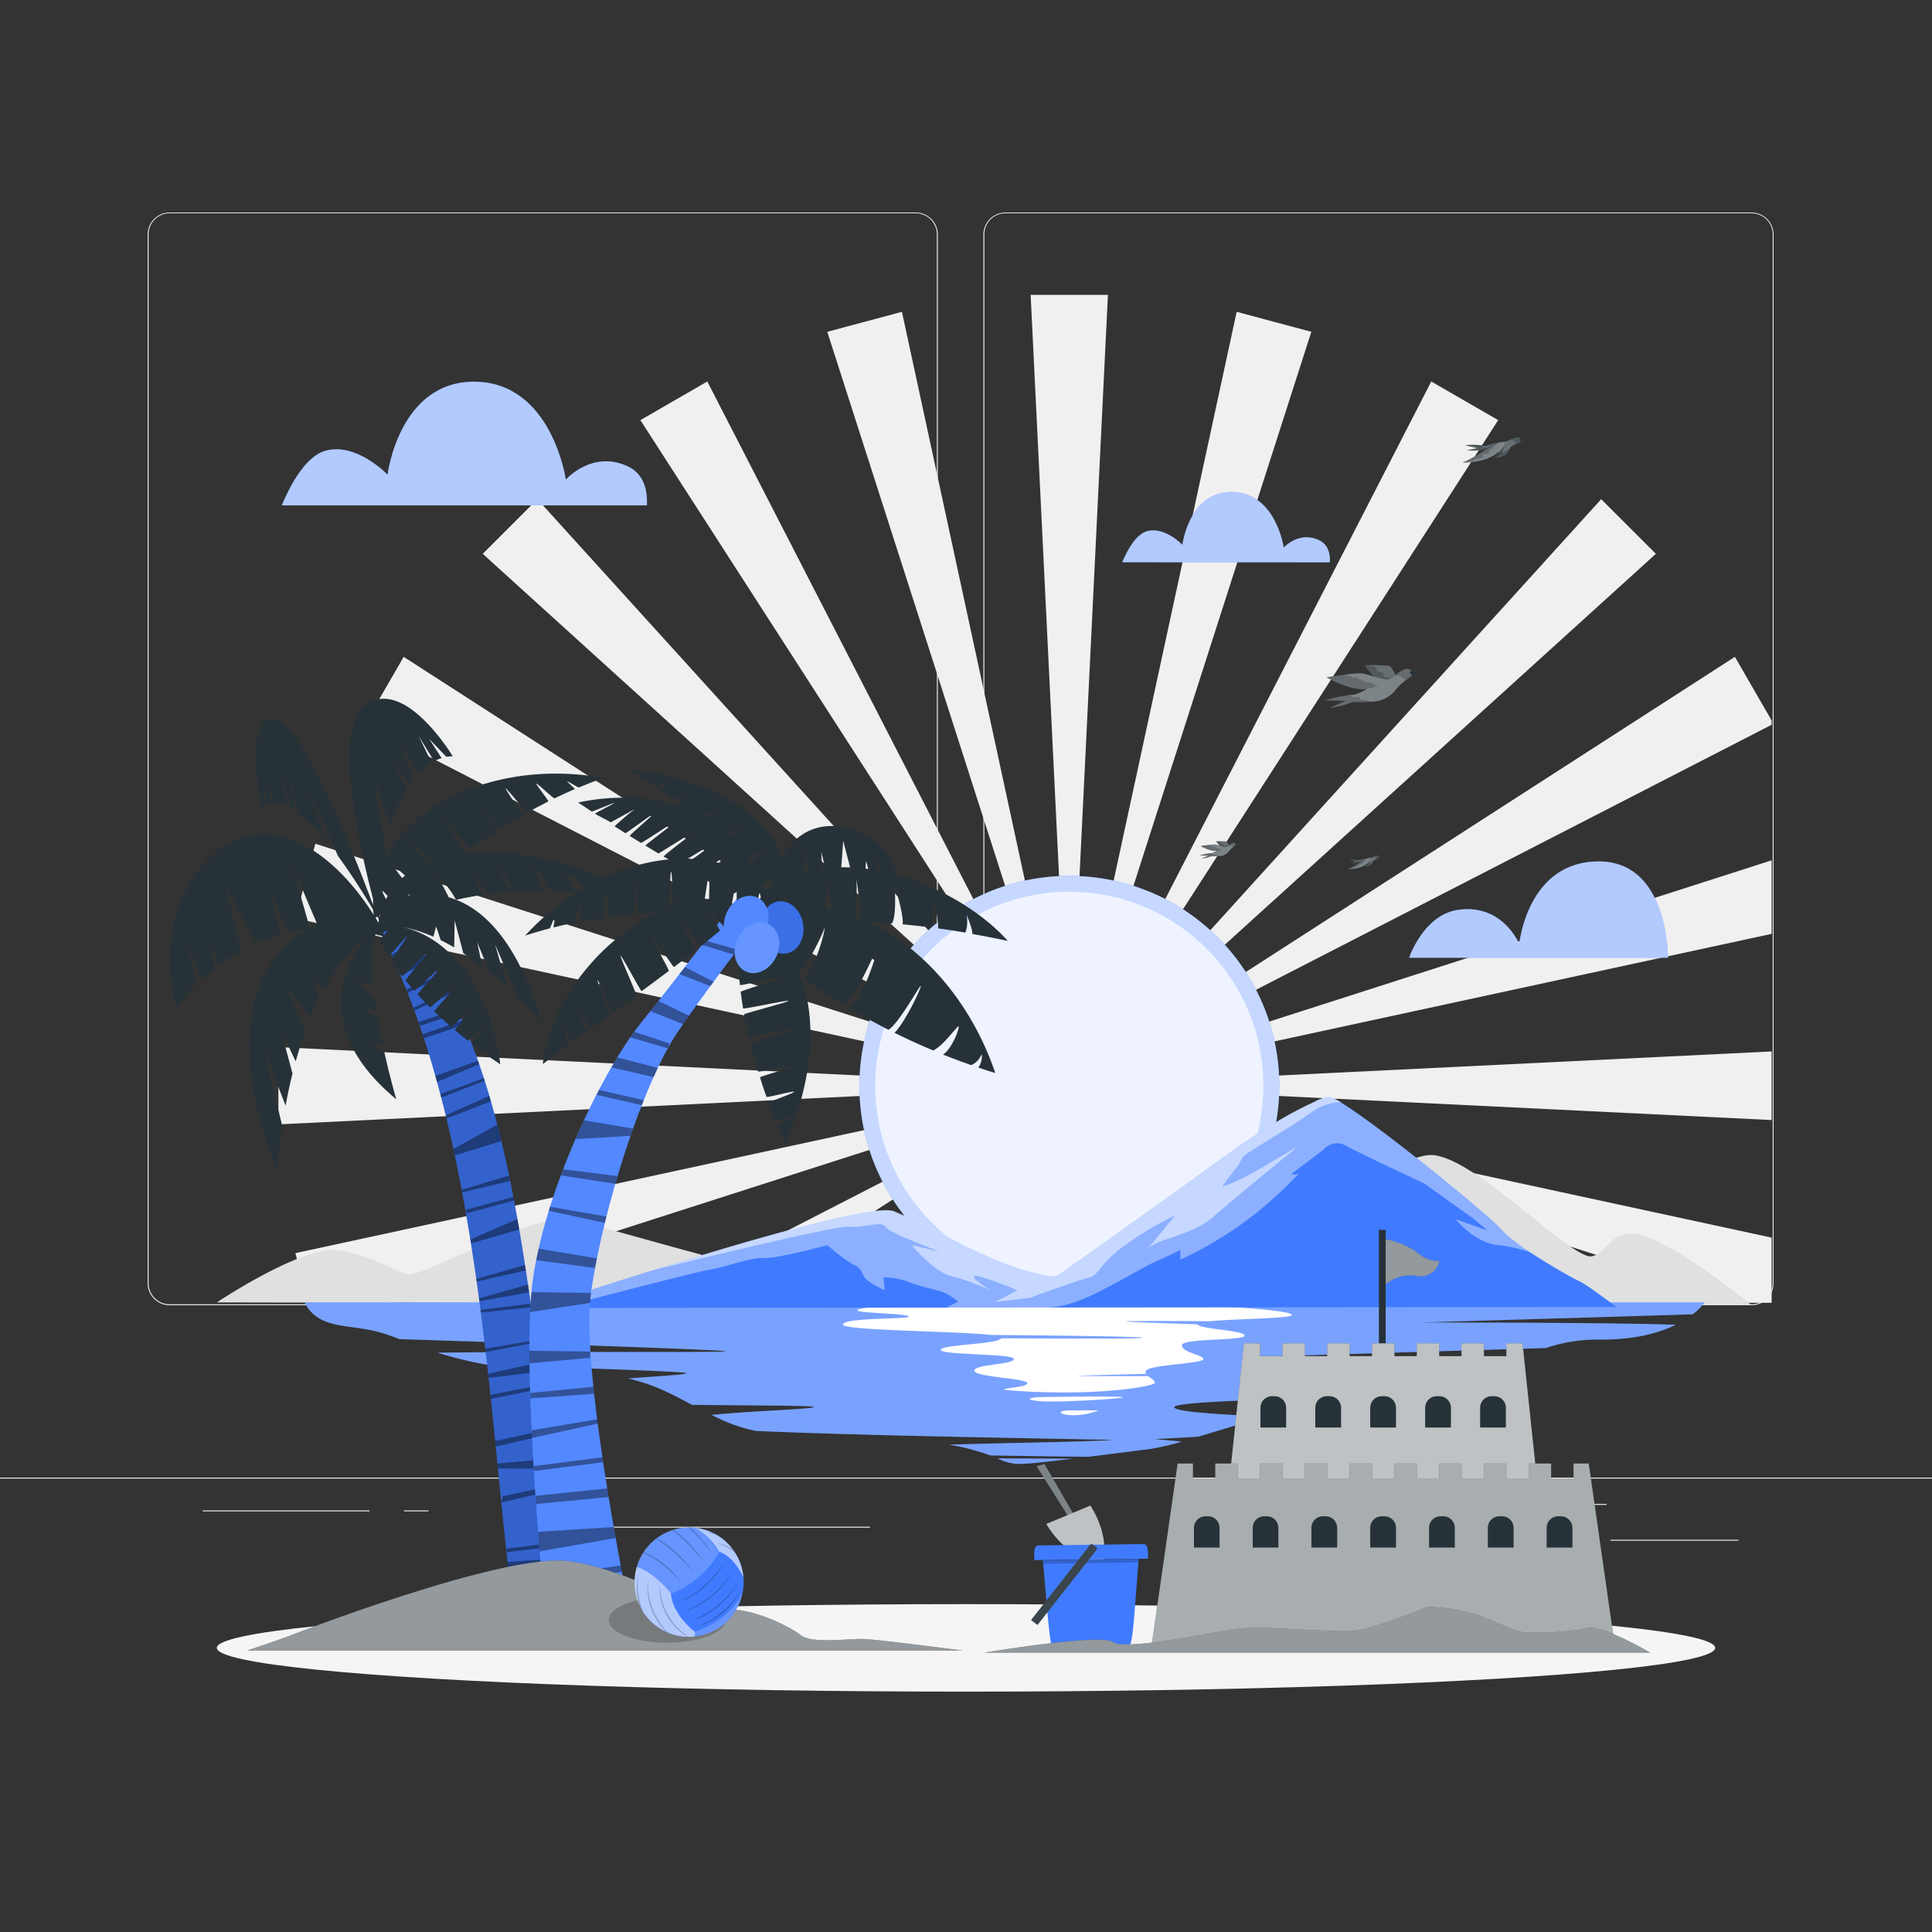 <svg xmlns="http://www.w3.org/2000/svg" viewBox="0 0 500 500"><rect x="0" y="0" width="500" height="500" fill="#333333" stroke="none"/><g id="freepik--background-complete--inject-183"><rect y="382.4" width="500" height="0.25" style="fill:#ebebeb"></rect><rect x="416.78" y="398.49" width="33.12" height="0.25" style="fill:#ebebeb"></rect><rect x="322.53" y="401.21" width="8.69" height="0.25" style="fill:#ebebeb"></rect><rect x="396.59" y="389.21" width="19.19" height="0.25" style="fill:#ebebeb"></rect><rect x="52.46" y="390.89" width="43.19" height="0.25" style="fill:#ebebeb"></rect><rect x="104.56" y="390.89" width="6.33" height="0.25" style="fill:#ebebeb"></rect><rect x="131.47" y="395.11" width="93.68" height="0.25" style="fill:#ebebeb"></rect><path d="M237,337.8H43.91a5.71,5.71,0,0,1-5.7-5.71V60.66A5.71,5.71,0,0,1,43.91,55H237a5.71,5.71,0,0,1,5.71,5.71V332.09A5.71,5.71,0,0,1,237,337.8ZM43.91,55.2a5.46,5.46,0,0,0-5.45,5.46V332.09a5.46,5.46,0,0,0,5.45,5.46H237a5.47,5.47,0,0,0,5.46-5.46V60.66A5.47,5.47,0,0,0,237,55.2Z" style="fill:#ebebeb"></path><path d="M453.31,337.8H260.21a5.72,5.72,0,0,1-5.71-5.71V60.66A5.72,5.72,0,0,1,260.21,55h193.1A5.71,5.71,0,0,1,459,60.66V332.09A5.71,5.71,0,0,1,453.31,337.8ZM260.21,55.2a5.47,5.47,0,0,0-5.46,5.46V332.09a5.47,5.47,0,0,0,5.46,5.46h193.1a5.47,5.47,0,0,0,5.46-5.46V60.66a5.47,5.47,0,0,0-5.46-5.46Z" style="fill:#ebebeb"></path><polygon points="247.86 337.16 276.73 280.99 240.54 337.16 247.86 337.16" style="fill:#f0f0f0"></polygon><polygon points="72.05 290.99 276.73 280.99 72.05 270.99 72.05 290.99" style="fill:#f0f0f0"></polygon><polygon points="79.88 337.16 101.76 337.16 276.73 280.99 76.44 324.31 79.88 337.16" style="fill:#f0f0f0"></polygon><polygon points="264.59 337.16 276.73 280.99 258.7 337.16 264.59 337.16" style="fill:#f0f0f0"></polygon><polygon points="312.93 337.16 276.73 280.99 305.6 337.16 312.93 337.16" style="fill:#f0f0f0"></polygon><polygon points="279.48 337.16 276.73 280.99 273.99 337.16 279.48 337.16" style="fill:#f0f0f0"></polygon><polygon points="338.67 337.16 276.73 280.99 327.67 337.16 338.67 337.16" style="fill:#f0f0f0"></polygon><polygon points="386.01 337.16 276.73 280.99 363.9 337.16 386.01 337.16" style="fill:#f0f0f0"></polygon><polygon points="76.44 237.68 276.73 280.99 81.61 218.36 76.44 237.68" style="fill:#f0f0f0"></polygon><polygon points="294.76 337.16 276.73 280.99 288.88 337.16 294.76 337.16" style="fill:#f0f0f0"></polygon><polygon points="225.8 337.16 276.73 280.99 214.8 337.16 225.8 337.16" style="fill:#f0f0f0"></polygon><polygon points="458.5 222.65 276.73 280.99 458.5 241.68 458.5 222.65" style="fill:#f0f0f0"></polygon><polygon points="458.5 186.46 448.99 169.99 276.73 280.99 458.5 187.57 458.5 186.46" style="fill:#f0f0f0"></polygon><polygon points="414.39 129.19 276.73 280.99 428.54 143.33 414.39 129.19" style="fill:#f0f0f0"></polygon><polygon points="370.41 98.73 276.73 280.99 387.73 108.73 370.41 98.73" style="fill:#f0f0f0"></polygon><polygon points="458.5 272.11 276.73 280.99 458.5 289.87 458.5 272.11" style="fill:#f0f0f0"></polygon><polygon points="458.5 337.16 458.5 320.3 276.73 280.99 451.7 337.16 458.5 337.16" style="fill:#f0f0f0"></polygon><polygon points="214.1 85.87 276.73 280.99 233.42 80.7 214.1 85.87" style="fill:#f0f0f0"></polygon><polygon points="165.73 108.73 276.73 280.99 183.05 98.73 165.73 108.73" style="fill:#f0f0f0"></polygon><polygon points="320.05 80.7 276.73 280.99 339.37 85.87 320.05 80.7" style="fill:#f0f0f0"></polygon><polygon points="124.93 143.33 276.73 280.99 139.07 129.19 124.93 143.33" style="fill:#f0f0f0"></polygon><polygon points="94.47 187.31 276.73 280.99 104.47 169.99 94.47 187.31" style="fill:#f0f0f0"></polygon><polygon points="266.73 76.31 276.73 280.99 286.73 76.31 266.73 76.31" style="fill:#f0f0f0"></polygon><path d="M56.11,337.06s22.45-15,31.59-13.5,13.56,5.15,17.68,6.23,33-16.67,43.11-14.13S212.64,334,220.84,334s26.8-15.79,39.17-10,28.63,10.13,40.29,10.4,59.12-36.8,70.78-35.45S407,326.25,412,325.13s5.2-9.78,17-3.87,24.32,16.54,24.32,16.54Z" style="fill:#e0e0e0"></path><polygon points="189.57 337.16 276.73 280.99 167.46 337.16 189.57 337.16" style="fill:#f0f0f0"></polygon></g><g id="freepik--Shadow--inject-183"><ellipse id="freepik--path--inject-183" cx="250" cy="426.47" rx="193.89" ry="11.32" style="fill:#f5f5f5"></ellipse></g><g id="freepik--Sun--inject-183"><circle cx="276.73" cy="280.99" r="54.33" transform="translate(-18.48 542.5) rotate(-86.97)" style="fill:#407BFF"></circle><circle cx="276.73" cy="280.99" r="54.33" transform="translate(-18.48 542.5) rotate(-86.97)" style="fill:#fff;opacity:0.7"></circle><circle cx="276.73" cy="280.99" r="50.22" transform="translate(-18.48 542.5) rotate(-86.97)" style="fill:#fff;opacity:0.7"></circle></g><g id="freepik--Clouds--inject-183"><path d="M167.41,130.79c.2-3.94-.74-8.24-5.16-10.2-9.18-4.08-15.81,3.55-15.81,3.55s-3.57-25-23.36-25.35-22.78,24.07-22.78,24.07-7.94-8.39-16-6.23c-5.19,1.39-9.18,8.93-11.38,14.16Z" style="fill:#407BFF"></path><path d="M167.41,130.79c.2-3.94-.74-8.24-5.16-10.2-9.18-4.08-15.81,3.55-15.81,3.55s-3.57-25-23.36-25.35-22.78,24.07-22.78,24.07-7.94-8.39-16-6.23c-5.19,1.39-9.18,8.93-11.38,14.16Z" style="fill:#fff;opacity:0.6"></path><path d="M344.17,145.53c.11-2.24-.43-4.69-2.94-5.8-5.21-2.32-9,2-9,2s-2-14.19-13.27-14.4S306,141,306,141s-4.51-4.77-9.11-3.54c-2.94.79-5.21,5.07-6.46,8.05Z" style="fill:#407BFF"></path><path d="M344.17,145.53c.11-2.24-.43-4.69-2.94-5.8-5.21-2.32-9,2-9,2s-2-14.19-13.27-14.4S306,141,306,141s-4.51-4.77-9.11-3.54c-2.94.79-5.21,5.07-6.46,8.05Z" style="fill:#fff;opacity:0.6"></path><path d="M431.67,247.87c-.08-4.05-1.27-25-17.95-24.93-18.47,0-20.54,21.36-20.54,21.36s-4.31-10.54-15.86-8.83c-7.92,1.17-11.72,9.91-12.65,12.4Z" style="fill:#407BFF"></path><path d="M431.67,247.87c-.08-4.05-1.27-25-17.95-24.93-18.47,0-20.54,21.36-20.54,21.36s-4.31-10.54-15.86-8.83c-7.92,1.17-11.72,9.91-12.65,12.4Z" style="fill:#fff;opacity:0.6"></path></g><g id="freepik--Sea--inject-183"><path d="M98.22,344.79c1.53.43,3.23,1,5.14,1.77,31,1,84.37,2.77,84.47,3.15s-46.5,0-74.56.37a98.83,98.83,0,0,0,12.88,3.12c23.39.89,50.55,1.68,51.47,2.15.68.34-6.53.77-15.05,1.39,6.87,1.61,11.34,4.07,16.51,6.83,15.92.19,30.5.16,31.41.52,1.35.54-15.35,1-26.37,2.09,1.19.58,2.44,1.17,3.79,1.76a40.45,40.45,0,0,0,7.69,2.38c33.45,1.49,95.21,2.21,92.07,2.38-9.65.52-27.39.72-42.07,1.17a57.91,57.91,0,0,1,10.66,2.79c8.34.14,17.2.26,25.31.36,6.53-.8,13-1.64,15.92-2a60.67,60.67,0,0,0,8.34-1.95l-7.05-.63s4.82-.24,11.33-.63c5.86-1.75,12.41-3.82,17.72-5.14-9.31-.51-19.65-1-22.87-1.9-6-1.7,14.36-2.25,31.7-2.89,5.17-.19,13.89-.71,23.53-1.41,2.38-.25,4.82-.44,7.28-.55,3.16-.25,6.35-.51,9.48-.79,5.58-1.28,10.12-4.13,15.24-6.79C368,351.22,326,351.13,326,351.13s50.7-1.56,74.06-2.26A41.25,41.25,0,0,1,414,346.68c9.1.08,15.43-1.74,19.68-3.83-18.75-.64-66.26-.58-66.26-.58l70.63-2.12a14.2,14.2,0,0,0,3.11-3.09H78.82C82.49,344.23,90.19,342.54,98.22,344.79Z" style="fill:#407BFF"></path><path d="M258.16,377.42a12.67,12.67,0,0,0,5.69,1.44c2.24,0,7.72-.63,13.71-1.35Z" style="fill:#407BFF"></path><g style="isolation:isolate;opacity:0.3"><path d="M98.22,344.79c1.53.43,3.23,1,5.14,1.77,31,1,84.37,2.77,84.47,3.15s-46.5,0-74.56.37a98.83,98.83,0,0,0,12.88,3.12c23.39.89,50.55,1.68,51.47,2.15.68.34-6.53.77-15.05,1.39,6.87,1.61,11.34,4.07,16.51,6.83,15.92.19,30.5.16,31.41.52,1.35.54-15.35,1-26.37,2.09,1.19.58,2.44,1.17,3.79,1.76a40.45,40.45,0,0,0,7.69,2.38c33.45,1.49,95.21,2.21,92.07,2.38-9.65.52-27.39.72-42.07,1.17a57.91,57.91,0,0,1,10.66,2.79c8.34.14,17.2.26,25.31.36,6.53-.8,13-1.64,15.92-2a60.67,60.67,0,0,0,8.34-1.95l-7.05-.63s4.82-.24,11.33-.63c5.86-1.75,12.41-3.82,17.72-5.14-9.31-.51-19.65-1-22.87-1.9-6-1.7,14.36-2.25,31.7-2.89,5.17-.19,13.89-.71,23.53-1.41,2.38-.25,4.82-.44,7.28-.55,3.16-.25,6.35-.51,9.48-.79,5.58-1.28,10.12-4.13,15.24-6.79C368,351.22,326,351.13,326,351.13s50.7-1.56,74.06-2.26A41.25,41.25,0,0,1,414,346.68c9.1.08,15.43-1.74,19.68-3.83-18.75-.64-66.26-.58-66.26-.58l70.63-2.12a14.2,14.2,0,0,0,3.11-3.09H78.82C82.49,344.23,90.19,342.54,98.22,344.79Z" style="fill:#fff"></path><path d="M258.16,377.42a12.67,12.67,0,0,0,5.69,1.44c2.24,0,7.72-.63,13.71-1.35Z" style="fill:#fff"></path></g><path d="M314.93,338.06H228.55s-6.62.37-6.62,1.07,13.24.82,13.24,1.58-17,.23-17,2.09c0,1.56,29,1.65,38.21,2.68,17.22.15,38.73.4,39.35.71s-20.16.25-36.62.15c-.89,1.6-15.65,1.61-15.65,3s18.92.93,18.92,2.38-10.23,1.34-10.23,3,13.75,2,13.75,3.26-10.76,1.43-3.52,1.93c21.3,1.5,35.61-1.06,36.4-1.93.45-.51-.79-1.14-1.63-1.84-10.51,0-19.57,0-18.35-.07s9-.3,17.79-.53a.73.73,0,0,1,.21-1c1.58-1.33,14.62-1.69,14.62-2.8s-5.53-1.68-5.53-3.57,16.2-1.13,16.2-2.52-11.61-1.62-12.19-2.92c-8.44-.27-20.42-.68-18.14-.79,2.44-.11,14.36-.07,21.15,0,6.65-.64,21.74-.71,21.43-1.65C334,339,314.93,338.06,314.93,338.06Z" style="fill:#fff"></path><path d="M268.44,361.57s20.73-.35,22.12,0-17.8,1.55-22.12,1S268.44,361.57,268.44,361.57Z" style="fill:#fff"></path><path d="M277.32,365h7a17.73,17.73,0,0,1-7,1.26C273.62,366.06,273.58,364.94,277.32,365Z" style="fill:#fff"></path></g><g id="freepik--Mountain--inject-183"><path d="M418.45,338.27l-278.95.22h-.8l.06,0,2.49-.82h0c4.66-1.55,15.15-5,27.41-8.82,25.16-7.87,57.76-17.34,62.64-15.32,13.37,5.52,25.54,14.09,39.81,16.63a4.77,4.77,0,0,0,2.22.06,5,5,0,0,0,1.46-.8c10.21-7.18,20.4-14.5,30.59-21.77,10.82-7.71,21.91-16.5,34-22.11,1.35-.62,3.73-2.06,5.3-1.46a17.55,17.55,0,0,1,2.44,1.3c10,6.09,38.21,29.11,41.62,33,3.77,4.28,17.85,12.26,19.93,13.17s9.23,6.4,9.67,6.74h0Z" style="fill:#407BFF"></path><path d="M138.76,338.47l2.49-.82-1.75.84h-.8Z" style="fill:#fff;opacity:0.4"></path><path d="M396.21,324.13a41.71,41.71,0,0,0-8.26-1.87c-6.28-.51-11.22-6.71-11.22-6.71l8.19,2.9-3.39-2.9-12.9-9.26c-6.67-3.13-13.3-6.21-19.87-9.51a4.54,4.54,0,0,0-6.13.66l-8.32,6.33a1.85,1.85,0,0,0,1.81-.07A97.21,97.21,0,0,1,305.47,326v-2.66c0,.41-7.39,3.55-8.19,4-2.93,1.58-5.81,3.25-8.74,4.81-5.26,2.81-11.32,6-17.36,6.25-8.71.31-17.49,0-26.21,0l3.05-1.57-2.17-1.51c-2.16-1.5-5.48-1.66-10-3.29a19.81,19.81,0,0,0-7.26-1.45l.4,3.33s-4.22-1.83-5.24-3.33-.56-2.19-2.85-3.31-6.8-5-6.8-5-13.06,3.5-16.36,3.3-9.89,2.31-14,3-38.54,9.71-39.35,9.93H138.7l.06,0,2.49-.82h0c4.66-1.55,15.15-5,27.41-8.82,25.16-7.87,57.76-17.34,62.64-15.32,13.37,5.52,25.54,14.09,39.81,16.63a4.77,4.77,0,0,0,2.22.06,5,5,0,0,0,1.46-.8c10.21-7.18,20.4-14.5,30.59-21.77,10.82-7.71,21.91-16.5,34-22.11,1.35-.62,3.73-2.06,5.3-1.46a17.55,17.55,0,0,1,2.44,1.3c10,6.09,38.21,29.11,41.62,33A41.93,41.93,0,0,0,396.21,324.13Z" style="fill:#fff;opacity:0.4"></path><path d="M347.2,285.35l-.08,0c-.62-.39-4.67.36-7.3,2.22-2.09,1.47-4.15,2.89-6.33,4.24l-4.17,2.58c-2.08,1.3-4.17,2.59-6.24,3.92a5.42,5.42,0,0,0-1.58,1.35,12,12,0,0,0-.63,1.24,10.2,10.2,0,0,1-1,1.46,55.22,55.22,0,0,0-3.58,4.79c6.59-2.19,13.2-6.95,19.42-10.28-.53.43-17.46,14.22-21.4,17.79-3.18,2.9-7.92,4.51-11.94,5.91a17.21,17.21,0,0,0-5.11,2.34l6.85-8.33a75.72,75.72,0,0,0-13.05,7.78,31.61,31.61,0,0,0-5.22,4.62c-1,1.13-2.38,3.34-4,3.65-1.79.34-15.35,5.24-15.35,5.24l-8.92,1.05,5.76-3s-9.5-3.94-11-3.7,3.28,3.29,3.85,3.67a62.15,62.15,0,0,0-10-3.67c-4.55-1.08-10.21-8-10.21-8l7.27,1.72c-.77-.29-13.1-4.86-14.13-6.47s-5.27.34-9.49,0c-3.36-.27-37.2,7.95-50.85,11.31,25.16-7.87,57.76-17.34,62.64-15.32,13.37,5.52,25.54,14.09,39.81,16.63a4.77,4.77,0,0,0,2.22.06,5,5,0,0,0,1.46-.8c10.21-7.18,20.4-14.5,30.59-21.77,10.82-7.71,21.91-16.5,34-22.11,1.35-.62,3.73-2.06,5.3-1.46A17.55,17.55,0,0,1,347.2,285.35Z" style="fill:#fff;opacity:0.5"></path></g><g id="freepik--Birds--inject-183"><path d="M361.74,176s-1.33-3.35-2.29-3.65a47.25,47.25,0,0,0-6.32-.14s3.54,4.74,4.91,5S361.74,176,361.74,176Z" style="fill:#263238"></path><path d="M353.13,172.17h0c.11.15,3.56,4.74,4.91,5a4.67,4.67,0,0,0,2.5-.56,10,10,0,0,0,1.2-.64s-1.33-3.35-2.29-3.65a44,44,0,0,0-6.29-.14h0Z" style="fill:#fff;opacity:0.3"></path><path d="M353.13,172.17c.11.15,3.56,4.74,4.91,5a4.67,4.67,0,0,0,2.5-.56c.91-1.09-1.74-1.21-2.18-1.38s-.29-.5-.23-.72-.5-.57-1.06-.61-.83-.38-.88-1-2.69-.7-3-.72h0Z" style="isolation:isolate;opacity:0.2"></path><path d="M363.66,173.14c-1.14.3-3.32,2.32-4.15,2.64s-5.88-1.34-6.92-1.55-9.27,1.06-9.27,1.06,6.84,3.82,10.45,2.92a12.82,12.82,0,0,1-3.25,1.55,36.78,36.78,0,0,0-7.63,1.47l5.35.15-4.09,1.8a22.78,22.78,0,0,0,6.08-1.54,32,32,0,0,0,5.09-.1,7.8,7.8,0,0,0,6-3.22c1.16-1.69,5.82-4.61,5.82-4.61l-1.91-.1A1.58,1.58,0,0,0,363.66,173.14Z" style="fill:#263238"></path><path d="M348.24,181.38l-4.09,1.8a22.63,22.63,0,0,0,6.08-1.55,29,29,0,0,0,4.11,0l1-.07a7.8,7.8,0,0,0,6-3.22,13.3,13.3,0,0,1,2.6-2.39l.51-.38h0l.39-.27c.28-.21.56-.4.82-.57.86-.6,1.5-1,1.5-1l-1.91-.1a1.58,1.58,0,0,0-1.61-.47,12.42,12.42,0,0,0-2.91,1.85,7,7,0,0,1-1.24.79c-.83.31-5.88-1.34-6.92-1.55a30.43,30.43,0,0,0-4.8.42c-2.27.3-4.46.64-4.46.64s4.73,2.65,8.4,3a6.5,6.5,0,0,0,1.83-.05h0l.21,0,0,0a12.31,12.31,0,0,1-3.21,1.52,16.89,16.89,0,0,0-1.82.17h0a41.39,41.39,0,0,0-5.8,1.3Z" style="fill:#fff;opacity:0.4"></path><path d="M360.75,175a2.52,2.52,0,0,1,1.6-.11c.45.26,1,.92,1.61,1.05l.51-.38h0l.39-.27c.28-.21.56-.4.82-.57a3.87,3.87,0,0,0-.41-1.1,1.58,1.58,0,0,0-1.61-.47A12.42,12.42,0,0,0,360.75,175Z" style="isolation:isolate;opacity:0.2"></path><path d="M343.33,175.29s4.73,2.65,8.4,3a11.73,11.73,0,0,0,1.83-.05h0l.17,0c2.77-.37,3-.87,3-.87s-1,0-1.06,0,.29-.4-.35-.45-.64-.35-.64-.35a8.11,8.11,0,0,1-1.86-.24c-.11-.16.06-.52-.7-.45s-.18-.51-1.42-.58-1-.39-1-.39a3.21,3.21,0,0,1-1.84-.29C345.52,175,343.33,175.29,343.33,175.29Z" style="isolation:isolate;opacity:0.2"></path><path d="M348.24,181.38l-4.09,1.8a22.63,22.63,0,0,0,6.08-1.55,29,29,0,0,0,4.11,0c.41-.4-1.11-.43-1.81-.56-.89-.18-.75-.12-.53-.41s-.1-.25-1.05-.19-.82-.2-1.49-.45a2.14,2.14,0,0,0-.76-.07h0a41.39,41.39,0,0,0-5.8,1.3Z" style="isolation:isolate;opacity:0.2"></path><polygon points="365.27 173.6 364.88 174.11 365.43 174.87 367.19 173.71 365.27 173.6" style="fill:#263238"></polygon><path d="M318.25,219.25s-.54-1.37-.93-1.49a19.36,19.36,0,0,0-2.57,0s1.44,1.92,2,2A2.93,2.93,0,0,0,318.25,219.25Z" style="fill:#263238"></path><path d="M314.75,217.71h0c0,.06,1.44,1.92,2,2a1.9,1.9,0,0,0,1-.22,5.17,5.17,0,0,0,.49-.26s-.54-1.37-.93-1.49a18.64,18.64,0,0,0-2.55,0h0Z" style="fill:#fff;opacity:0.3"></path><path d="M314.76,217.71c0,.06,1.44,1.92,2,2a1.9,1.9,0,0,0,1-.22c.37-.45-.7-.5-.88-.56s-.12-.21-.1-.3-.2-.23-.43-.24-.33-.16-.35-.41-1.1-.29-1.23-.29Z" style="isolation:isolate;opacity:0.2"></path><path d="M319,218.1a18.35,18.35,0,0,0-1.69,1.07,14.35,14.35,0,0,1-2.81-.63,37,37,0,0,0-3.76.44s2.78,1.55,4.24,1.18a5.15,5.15,0,0,1-1.31.63,14.61,14.61,0,0,0-3.1.6l2.17.05-1.66.74a9.38,9.38,0,0,0,2.47-.63,12.8,12.8,0,0,0,2.06,0,3.16,3.16,0,0,0,2.45-1.3,12.14,12.14,0,0,1,2.37-1.88l-.78,0A.64.64,0,0,0,319,218.1Z" style="fill:#263238"></path><path d="M312.77,221.44l-1.66.74a9.38,9.38,0,0,0,2.47-.63,10.93,10.93,0,0,0,1.66,0l.4,0a3.16,3.16,0,0,0,2.45-1.3,5.46,5.46,0,0,1,1.06-1l.21-.16h0l.15-.11.34-.23.61-.41-.78,0a.64.64,0,0,0-.65-.19,5,5,0,0,0-1.18.75,2.6,2.6,0,0,1-.51.32,14.35,14.35,0,0,1-2.81-.63,12,12,0,0,0-1.94.18c-.92.12-1.81.26-1.81.26a11.1,11.1,0,0,0,3.41,1.22,2.59,2.59,0,0,0,.74,0h0l.08,0h0a4.92,4.92,0,0,1-1.3.62,6.37,6.37,0,0,0-.74.07h0a17,17,0,0,0-2.35.53Z" style="fill:#fff;opacity:0.4"></path><path d="M317.85,218.85a1.06,1.06,0,0,1,.65,0c.18.1.39.37.65.43l.21-.16h0l.15-.11.34-.23a1.51,1.51,0,0,0-.17-.45.64.64,0,0,0-.65-.19A5,5,0,0,0,317.85,218.85Z" style="isolation:isolate;opacity:0.2"></path><path d="M310.78,219a11.1,11.1,0,0,0,3.41,1.22,5.71,5.71,0,0,0,.74,0H315c1.12-.15,1.2-.35,1.2-.35h-.43s.12-.16-.14-.18-.26-.15-.26-.15a3.63,3.63,0,0,1-.76-.09c0-.06,0-.21-.28-.18s-.08-.21-.58-.24-.42-.16-.42-.16a1.35,1.35,0,0,1-.74-.11C311.67,218.84,310.78,219,310.78,219Z" style="isolation:isolate;opacity:0.2"></path><path d="M312.77,221.44l-1.66.74a9.38,9.38,0,0,0,2.47-.63,10.93,10.93,0,0,0,1.66,0c.17-.16-.44-.17-.73-.23s-.3-.05-.21-.16,0-.11-.43-.08-.33-.08-.6-.19a.89.89,0,0,0-.31,0h0a17,17,0,0,0-2.35.53Z" style="isolation:isolate;opacity:0.2"></path><polygon points="319.68 218.29 319.53 218.49 319.75 218.81 320.46 218.33 319.68 218.29" style="fill:#263238"></polygon><path d="M390.6,114.25c-.79-.24-2.75,3.49-4,4.22a4.8,4.8,0,0,0,2.89-.74C390.84,116.83,391.43,114.5,390.6,114.25Z" style="fill:#263238"></path><path d="M386.64,118.47a4.8,4.8,0,0,0,2.89-.74c1.31-.9,1.9-3.23,1.07-3.48-.18-.06-.44.11-.73.4C388.93,115.6,387.56,117.92,386.64,118.47Z" style="fill:#fff;opacity:0.2"></path><path d="M386.64,118.47s1.22-.19,1.33-.41a.84.84,0,0,1,.59-.44c.33-.1.42-.29.27-.61s.37-.26.62-.45-.09-.2-.16-.43.49-.41.47-.61-.22-.09-.15-.32.46-.41.26-.55C388.93,115.6,387.56,117.92,386.64,118.47Z" style="isolation:isolate;opacity:0.2"></path><path d="M392.63,113.08a27.5,27.5,0,0,0-2.82,1c-.48.07-3.75.72-3.75.72a7.77,7.77,0,0,1-2.14.51,22.17,22.17,0,0,0-4.76-.1l3.19.78-2.68.55a13.83,13.83,0,0,0,3.83-.14,19.86,19.86,0,0,0,3.06.59,4.81,4.81,0,0,0,4-1.15,17.93,17.93,0,0,1,4.08-2l-1.13-.3A1,1,0,0,0,392.63,113.08Z" style="fill:#263238"></path><path d="M382.35,116l-2.68.55a13.9,13.9,0,0,0,3.84-.14l.15,0A20.2,20.2,0,0,0,386,117c.18,0,.38.06.59.09a5.27,5.27,0,0,0,2.19-.13,4.47,4.47,0,0,0,1.84-1,8,8,0,0,1,1.86-1.1l.36-.16h0l.26-.12.57-.23c.59-.25,1-.41,1-.41l-1.13-.31a1,1,0,0,0-.91-.48,8,8,0,0,0-2,.73,4.3,4.3,0,0,1-.84.32c-.53.08-3.79.72-3.75.72h0a7.77,7.77,0,0,1-2.12.5,9.64,9.64,0,0,0-1.11-.13h0a24.82,24.82,0,0,0-3.64,0Z" style="fill:#fff;opacity:0.3"></path><path d="M390.65,113.81a1.64,1.64,0,0,1,1,.14c.23.21.46.68.82.84l.36-.16h0l.26-.12.57-.23a2.41,2.41,0,0,0-.1-.72,1,1,0,0,0-.91-.48A7.63,7.63,0,0,0,390.65,113.81Z" style="isolation:isolate;opacity:0.2"></path><path d="M382.34,116l-2.67.55a13.83,13.83,0,0,0,3.83-.14A18,18,0,0,0,386,117c.29-.19-.61-.4-1-.57s-.44-.17-.27-.31,0-.17-.61-.25-.46-.23-.82-.46a1.4,1.4,0,0,0-.45-.14h0a24.82,24.82,0,0,0-3.64,0Z" style="isolation:isolate;opacity:0.2"></path><polygon points="393.54 113.56 393.24 113.81 393.47 114.34 394.67 113.87 393.54 113.56" style="fill:#263238"></polygon><path d="M383.66,116.49A20.2,20.2,0,0,0,386,117c.18,0,.38.06.59.09a5.27,5.27,0,0,0,2.19-.13,5.49,5.49,0,0,0,.58-1.6,1.87,1.87,0,0,0-1.43-.6C387.19,114.66,385.05,115.74,383.66,116.49Z" style="isolation:isolate;opacity:0.3"></path><path d="M389.05,114.36c-1.41-.31-7.7,4.41-10.56,5.32a17,17,0,0,0,6.2-.91C387.86,117.65,390.54,114.68,389.05,114.36Z" style="fill:#263238"></path><path d="M378.48,119.68a17,17,0,0,0,6.21-.91c3.17-1.12,5.85-4.09,4.36-4.41a3.31,3.31,0,0,0-1.71.5C384.86,116.06,380.67,119,378.48,119.68Z" style="fill:#fff;opacity:0.4"></path><path d="M378.48,119.68a13.62,13.62,0,0,0,2.91-.51,3,3,0,0,1,1.46-.55c.71-.12,1-.36.92-.77s.9-.33,1.51-.57,0-.25,0-.55,1.23-.52,1.32-.77-.39-.12-.11-.4,1.17-.51.88-.7C384.86,116.06,380.67,119,378.48,119.68Z" style="isolation:isolate;opacity:0.2"></path><path d="M355.27,222c-.42-.12-1.46,1.86-2.1,2.25a2.54,2.54,0,0,0,1.53-.4C355.4,223.41,355.71,222.17,355.27,222Z" style="fill:#263238"></path><path d="M353.17,224.28a2.54,2.54,0,0,0,1.53-.4c.7-.47,1-1.71.57-1.85-.1,0-.23.06-.39.22A19.36,19.36,0,0,1,353.17,224.28Z" style="fill:#fff;opacity:0.2"></path><path d="M353.17,224.28s.64-.1.7-.22a.46.46,0,0,1,.32-.24c.17,0,.22-.15.14-.32s.19-.14.33-.24-.05-.11-.09-.23.26-.22.25-.32-.12-.05-.08-.17.24-.22.14-.29A19.36,19.36,0,0,1,353.17,224.28Z" style="isolation:isolate;opacity:0.2"></path><path d="M356.35,221.41a14.92,14.92,0,0,0-1.5.56l-2,.38a4,4,0,0,1-1.14.27,12,12,0,0,0-2.52-.05l1.69.41-1.43.3a7.65,7.65,0,0,0,2-.08,11.07,11.07,0,0,0,1.62.32,2.5,2.5,0,0,0,2.14-.62,9.91,9.91,0,0,1,2.17-1.06l-.6-.17A.53.53,0,0,0,356.35,221.41Z" style="fill:#263238"></path><path d="M350.89,223l-1.43.3a7.65,7.65,0,0,0,2-.08l.08,0a9.89,9.89,0,0,0,1.23.25l.31.05a2.84,2.84,0,0,0,1.16-.07,2.4,2.4,0,0,0,1-.55,4.7,4.7,0,0,1,1-.58l.19-.08h0l.14-.07.3-.12.55-.21-.6-.17a.53.53,0,0,0-.48-.26,4.32,4.32,0,0,0-1.05.39,2.23,2.23,0,0,1-.45.17c-.29,0-2,.39-2,.38h0a3.84,3.84,0,0,1-1.13.26l-.59-.07h0a13.52,13.52,0,0,0-1.93,0Z" style="fill:#fff;opacity:0.3"></path><path d="M355.29,221.8c.19,0,.43,0,.52.08s.25.36.44.44l.19-.08h0l.14-.07.3-.12a1.37,1.37,0,0,0-.05-.38.51.51,0,0,0-.48-.25A4,4,0,0,0,355.29,221.8Z" style="isolation:isolate;opacity:0.2"></path><path d="M350.89,223l-1.43.3a7.65,7.65,0,0,0,2-.08,8.93,8.93,0,0,0,1.31.27c.16-.1-.32-.21-.54-.3s-.23-.09-.14-.16,0-.09-.32-.14-.24-.12-.44-.24a.93.93,0,0,0-.24-.08h0a13.52,13.52,0,0,0-1.93,0Z" style="isolation:isolate;opacity:0.2"></path><polygon points="356.83 221.67 356.67 221.8 356.79 222.09 357.43 221.84 356.83 221.67" style="fill:#263238"></polygon><path d="M351.58,223.22a9.89,9.89,0,0,0,1.23.25l.31.05a2.84,2.84,0,0,0,1.16-.07,2.8,2.8,0,0,0,.31-.85,1,1,0,0,0-.75-.32A7.87,7.87,0,0,0,351.58,223.22Z" style="isolation:isolate;opacity:0.3"></path><path d="M354.44,222.09c-.74-.16-4.08,2.34-5.6,2.83a9,9,0,0,0,3.29-.48C353.81,223.84,355.23,222.27,354.44,222.09Z" style="fill:#263238"></path><path d="M348.84,224.92a9.21,9.21,0,0,0,3.29-.48c1.68-.6,3.1-2.17,2.31-2.35a1.76,1.76,0,0,0-.9.27C352.22,223,350,224.55,348.84,224.92Z" style="fill:#fff;opacity:0.4"></path><path d="M348.84,224.92a7.14,7.14,0,0,0,1.54-.27,1.63,1.63,0,0,1,.77-.3c.38-.06.54-.19.49-.4s.48-.18.8-.3,0-.14,0-.3.65-.27.7-.4-.21-.07-.06-.22.62-.27.47-.37C352.22,223,350,224.55,348.84,224.92Z" style="isolation:isolate;opacity:0.2"></path></g><g id="freepik--beach-bucket--inject-183"><polygon points="279.5 394.76 270.31 378.88 268.28 379.46 278.31 395.37 279.5 394.76" style="fill:#263238"></polygon><polygon points="279.5 394.76 270.31 378.88 268.28 379.46 278.31 395.37 279.5 394.76" style="fill:#fff;opacity:0.4"></polygon><path d="M285.32,404.45s2.35-6-3.11-14.82l-11.42,4.76S275.8,403.83,285.32,404.45Z" style="fill:#263238"></path><path d="M285.32,404.45s2.35-6-3.11-14.82l-11.42,4.76S275.8,403.83,285.32,404.45Z" style="fill:#fff;opacity:0.7"></path><path d="M267.7,403.77l29.42-.39c0-1.77.12-3.75-1.17-3.78l-27.19.36C267.56,400,267.55,401.72,267.7,403.77Z" style="fill:#407BFF"></path><path d="M267.7,403.77l29.42-.39c0-1.77.12-3.75-1.17-3.78l-27.19.36C267.56,400,267.55,401.72,267.7,403.77Z" style="fill:#fff;opacity:0"></path><path d="M272.4,426l19.84-.26c1.05.52,1.68-13.75,2.47-22.29l-24.83.33C270.72,412.2,271.59,426.61,272.4,426Z" style="fill:#407BFF"></path><path d="M272.4,426l19.84-.26c1.05.52,1.68-13.75,2.47-22.29l-24.83.33C270.72,412.2,271.59,426.61,272.4,426Z" style="fill:#fff;opacity:0"></path><polygon points="294.62 404.36 269.97 404.69 269.88 403.74 294.71 403.42 294.62 404.36" style="opacity:0.2"></polygon><path d="M268.5,420.55l15.28-19.46a.51.51,0,0,0,0-.64l-1-.76a.49.49,0,0,0-.67.12l-15.28,19.47Z" style="fill:#263238"></path><path d="M268.5,420.55l15.28-19.46a.51.51,0,0,0,0-.64l-1-.76a.49.49,0,0,0-.67.12l-15.28,19.47Z" style="fill:#fff;opacity:0.1"></path></g><g id="freepik--sand-castle--inject-183"><path d="M357.73,320.5s5.53.9,9,3.66,5.82,2.13,5.82,2.13a5,5,0,0,1-6.11,3.88,10,10,0,0,0-8.72,3.06Z" style="fill:#263238"></path><path d="M357.73,320.5s5.53.9,9,3.66,5.82,2.13,5.82,2.13a5,5,0,0,1-6.11,3.88,10,10,0,0,0-8.72,3.06Z" style="fill:#fff;isolation:isolate;opacity:0.5"></path><polygon points="356.86 360.93 356.86 318.28 358.61 318.28 358.61 362.09 356.86 360.93" style="fill:#263238"></polygon><polygon points="389.83 347.65 389.83 350.96 384.05 350.96 384.05 347.65 378.25 347.65 378.25 350.96 372.46 350.96 372.46 347.65 366.66 347.65 366.66 350.96 360.87 350.96 360.87 347.65 355.07 347.65 355.07 350.96 349.28 350.96 349.28 347.65 343.48 347.65 343.48 350.96 337.69 350.96 337.69 347.65 331.9 347.65 331.9 350.96 326.11 350.96 326.11 347.65 321.91 347.65 317.78 386.74 398.17 386.74 394.03 347.65 389.83 347.65" style="fill:#263238"></polygon><polygon points="398.17 386.74 317.78 386.74 321.91 347.65 326.1 347.65 326.1 350.97 331.9 350.97 331.9 347.65 337.7 347.65 337.7 350.97 343.48 350.97 343.48 347.65 349.28 347.65 349.28 350.97 355.07 350.97 355.07 347.65 360.88 347.65 360.88 350.97 366.66 350.97 366.66 347.65 372.46 347.65 372.46 350.97 378.24 350.97 378.24 347.65 384.04 347.65 384.04 350.97 389.84 350.97 389.84 347.65 394.03 347.65 398.17 386.74" style="fill:#fff;isolation:isolate;opacity:0.7"></polygon><path d="M329.23,361.34h.62a3,3,0,0,1,3,3v5.1a0,0,0,0,1,0,0H326.2a0,0,0,0,1,0,0v-5.1A3,3,0,0,1,329.23,361.34Z" style="fill:#263238"></path><path d="M343.45,361.34h.62a3,3,0,0,1,3,3v5.1a0,0,0,0,1,0,0h-6.67a0,0,0,0,1,0,0v-5.1A3,3,0,0,1,343.45,361.34Z" style="fill:#263238"></path><path d="M357.66,361.34h.62a3,3,0,0,1,3,3v5.1a0,0,0,0,1,0,0h-6.67a0,0,0,0,1,0,0v-5.1A3,3,0,0,1,357.66,361.34Z" style="fill:#263238"></path><path d="M371.88,361.34h.62a3,3,0,0,1,3,3v5.1a0,0,0,0,1,0,0h-6.67a0,0,0,0,1,0,0v-5.1a3,3,0,0,1,3-3Z" style="fill:#263238"></path><path d="M386.1,361.34h.62a3,3,0,0,1,3,3v5.1a0,0,0,0,1,0,0h-6.67a0,0,0,0,1,0,0v-5.1A3,3,0,0,1,386.1,361.34Z" style="fill:#263238"></path><polygon points="407.22 378.76 407.22 382.6 401.43 382.6 401.43 378.76 395.63 378.76 395.63 382.6 389.84 382.6 389.84 378.76 384.04 378.76 384.04 382.6 378.25 382.6 378.25 378.76 372.45 378.76 372.45 382.6 366.66 382.6 366.66 378.76 360.87 378.76 360.87 382.6 355.08 382.6 355.08 378.76 349.28 378.76 349.28 382.6 343.49 382.6 343.49 378.76 337.69 378.76 337.69 382.6 331.9 382.6 331.9 378.76 326.1 378.76 326.1 382.6 320.31 382.6 320.31 378.76 314.51 378.76 314.51 382.6 308.73 382.6 308.73 378.76 304.77 378.76 298.04 425.81 417.9 425.81 411.17 378.76 407.22 378.76" style="fill:#263238"></polygon><polygon points="407.22 378.76 407.22 382.6 401.43 382.6 401.43 378.76 395.63 378.76 395.63 382.6 389.84 382.6 389.84 378.76 384.04 378.76 384.04 382.6 378.25 382.6 378.25 378.76 372.45 378.76 372.45 382.6 366.66 382.6 366.66 378.76 360.87 378.76 360.87 382.6 355.08 382.6 355.08 378.76 349.28 378.76 349.28 382.6 343.49 382.6 343.49 378.76 337.69 378.76 337.69 382.6 331.9 382.6 331.9 378.76 326.1 378.76 326.1 382.6 320.31 382.6 320.31 378.76 314.51 378.76 314.51 382.6 308.73 382.6 308.73 378.76 304.77 378.76 298.04 425.81 417.9 425.81 411.17 378.76 407.22 378.76" style="fill:#fff;isolation:isolate;opacity:0.6"></polygon><path d="M254.75,427.7H427.09s-12.5-7.32-16.26-6.37-15.15,1.72-17.77.84-5.49-2.19-9.89-3.92-13.18-2.86-14.65-2.1-14.64,5.92-19,6-21-.84-21-.84a49.86,49.86,0,0,0-10.3.48c-4.88.85-27.34,5.44-30.27,3.15S254.75,427.7,254.75,427.7Z" style="fill:#263238"></path><path d="M254.75,427.7H427.09s-12.5-7.32-16.26-6.37-15.15,1.72-17.77.84-5.49-2.19-9.89-3.92-13.18-2.86-14.65-2.1-14.64,5.92-19,6-21-.84-21-.84a49.86,49.86,0,0,0-10.3.48c-4.88.85-27.34,5.44-30.27,3.15S254.75,427.7,254.75,427.7Z" style="fill:#fff;isolation:isolate;opacity:0.5"></path><path d="M312,392.41h.62a3,3,0,0,1,3,3v5.1a0,0,0,0,1,0,0H309a0,0,0,0,1,0,0v-5.1a3,3,0,0,1,3-3Z" style="fill:#263238"></path><path d="M327.22,392.41h.62a3,3,0,0,1,3,3v5.1a0,0,0,0,1,0,0H324.2a0,0,0,0,1,0,0v-5.1A3,3,0,0,1,327.22,392.41Z" style="fill:#263238"></path><path d="M342.44,392.41h.62a3,3,0,0,1,3,3v5.1a0,0,0,0,1,0,0h-6.67a0,0,0,0,1,0,0v-5.1A3,3,0,0,1,342.44,392.41Z" style="fill:#263238"></path><path d="M357.66,392.41h.62a3,3,0,0,1,3,3v5.1a0,0,0,0,1,0,0h-6.67a0,0,0,0,1,0,0v-5.1A3,3,0,0,1,357.66,392.41Z" style="fill:#263238"></path><path d="M372.88,392.41h.62a3,3,0,0,1,3,3v5.1a0,0,0,0,1,0,0h-6.67a0,0,0,0,1,0,0v-5.1A3,3,0,0,1,372.88,392.41Z" style="fill:#263238"></path><path d="M388.1,392.41h.62a3,3,0,0,1,3,3v5.1a0,0,0,0,1,0,0h-6.67a0,0,0,0,1,0,0v-5.1A3,3,0,0,1,388.1,392.41Z" style="fill:#263238"></path><path d="M403.32,392.41h.62a3,3,0,0,1,3,3v5.1a0,0,0,0,1,0,0h-6.67a0,0,0,0,1,0,0v-5.1a3,3,0,0,1,3-3Z" style="fill:#263238"></path></g><g id="freepik--Trees--inject-183"><path d="M153.12,424.79C135.49,376,142,281.53,104.23,239.5l-6.39.78c29.72,55.53,28.93,147.17,36.72,185.88Z" style="fill:#407BFF"></path><polygon points="149.45 412.77 132.68 414.83 132.81 413.88 149.33 411.85 149.45 412.77" style="opacity:0.4"></polygon><polygon points="148.14 407.42 131.7 407.18 131.34 404.23 147.19 403.1 148.14 407.42" style="opacity:0.4"></polygon><polygon points="146.53 399.83 131.08 401.73 131.2 400.76 146.35 398.9 146.53 399.83" style="opacity:0.4"></polygon><polygon points="144.02 385.51 129.74 388.85 130.16 387.21 143.83 384.33 144.02 385.51" style="opacity:0.4"></polygon><polygon points="143.19 380.1 128.87 380.06 128.71 378.76 142.81 377.5 143.19 380.1" style="opacity:0.4"></polygon><polygon points="141.92 371.25 128.31 374.36 128.16 372.94 141.74 369.96 141.92 371.25" style="opacity:0.4"></polygon><polygon points="140.38 359.33 127.05 362.04 126.93 360.98 140.19 358.39 140.38 359.33" style="opacity:0.4"></polygon><polygon points="139.74 354.97 126.46 356.6 126.34 355.53 139.43 352.61 139.74 354.97" style="opacity:0.4"></polygon><polygon points="138.73 347.41 125.7 349.92 125.6 349.03 138.74 346.81 138.73 347.41" style="opacity:0.4"></polygon><polygon points="137.49 338.33 124.44 339.67 124.37 338.98 137.35 337.39 137.49 338.33" style="opacity:0.4"></polygon><polygon points="136.93 334.44 124.1 336.74 124.01 336.02 136.63 332.43 136.93 334.44" style="opacity:0.4"></polygon><polygon points="136.09 328.78 123.36 331.66 123.27 331.01 135.87 327.37 136.09 328.78" style="opacity:0.4"></polygon><polygon points="134.37 318.19 122.01 321.76 121.72 320.77 133.9 315.48 134.37 318.19" style="opacity:0.4"></polygon><polygon points="133.02 310.68 120.89 313.98 120.44 313.13 132.9 309.74 133.02 310.68" style="opacity:0.4"></polygon><polygon points="132.03 305.64 119.62 308.6 119.53 307.89 131.74 304.24 132.03 305.64" style="opacity:0.4"></polygon><polygon points="129.75 295.32 117.71 299.01 117.36 297.36 128.67 291.02 129.75 295.32" style="opacity:0.4"></polygon><polygon points="127.03 285 115.55 289.48 115.45 288.61 126.63 283.61 127.03 285" style="opacity:0.4"></polygon><polygon points="125.42 279.67 114.2 284.06 113.96 283.15 125.22 279.05 125.42 279.67" style="opacity:0.4"></polygon><polygon points="124.01 275.42 113.11 280.01 112.67 278.44 123.69 274.51 124.01 275.42" style="opacity:0.4"></polygon><polygon points="120.07 265.22 109.72 268.71 109.37 267.64 119.59 264.13 120.07 265.22" style="opacity:0.4"></polygon><polygon points="118.72 262.2 108.64 265.48 108.3 264.5 118.26 261.2 118.72 262.2" style="opacity:0.4"></polygon><polygon points="116.37 257.39 107.23 261.52 106.99 260.85 115.81 256.33 116.37 257.39" style="opacity:0.4"></polygon><polygon points="113.97 253.03 105.5 256.94 105.15 256.08 113.62 252.44 113.97 253.03" style="opacity:0.4"></polygon><polygon points="111.4 248.88 103.61 252.35 103.09 251.16 110.2 247.09 111.4 248.88" style="opacity:0.4"></polygon><polygon points="108.32 244.49 101.74 248.13 101.28 247.14 107.45 243.36 108.32 244.49" style="opacity:0.4"></polygon><path d="M153.12,424.79C135.49,376,142,281.53,104.23,239.5l-6.39.78c29.72,55.53,28.93,147.17,36.72,185.88Z" style="opacity:0.2"></path><path d="M129.49,275.45c-1.14-.76-2.27-1.53-3.39-2.33-.1-.08,1.75-3.44,1.64-3.52s-2.3,3-2.47,2.91c-1.08-.78-2.14-1.57-3.18-2.39-.15-.11,3.37-4.62,3.22-4.73s-4.07,4.07-4.27,3.91c-1.11-.88-2.2-1.78-3.27-2.69-.18-.15,5.2-5.93,5-6.09s-5.85,5.38-6,5.25c-1.51-1.32-3-2.66-4.38-4-.14-.13,6.5-7.45,6.36-7.58s-7.25,6.71-7.48,6.48q-1.68-1.66-3.22-3.36c-.12-.13,6.37-7.08,6.25-7.21s-6.92,6.46-7.08,6.29c-.78-.88-1.53-1.77-2.25-2.65-.12-.15,6-7.33,5.88-7.48s-6.6,6.58-6.77,6.36q-1.55-2-2.84-3.93c-.11-.17,4.19-6.2,4.08-6.36s-4.69,5.42-4.82,5.2a40.13,40.13,0,0,1-2.2-4c-.16-.34,2-2.3,1.81-2.64-.06-.14-2.39,1.33-2.45,1.19a24.58,24.58,0,0,1-.94-2.68C114.3,238,126.53,254.45,129.49,275.45Z" style="fill:#263238"></path><path d="M145.65,225.17a44,44,0,0,1,3.66,5.81c-2.37-.13-4.64-.22-6.83-.27a44,44,0,0,0-4.72-6.9s2.54,5.88,2.36,6.87q-3.48,0-6.7.13c-.63-1.68-5.55-8.14-5.7-8.13.74,1.4,3.62,5.78,4.48,8.2q-2.91.17-5.65.5c-.24,0-5.61-6.9-5.61-6.9s4.24,7.07,3.91,7.12c-2.12.3-4.86.83-6.87,1.29-.86-2.13-5.37-7.51-5.89-7.37a35.45,35.45,0,0,1,4.48,7.72c-1.82.49-4.26,1.23-6,1.87-.46.16-5-3.77-5-3.77s2.71,4.63,2.26,4.81a80.1,80.1,0,0,0-10.15,5.08c1.55-25.65,38.58-25.9,67.46-9.5-4.16-.28-8.14-.48-12.26-.45A47.38,47.38,0,0,0,145.65,225.17Z" style="fill:#263238"></path><path d="M96.83,237.83q2-1.43,4-3c.21-.16-2.09-4.07-1.88-4.23s3.11,3.31,3.41,3.08l4.13-3.11c.27-.2-5-6.32-4.69-6.53s6,5.57,6.19,5.4q2.22-1.68,4.55-3.4c.28-.2-6.14-7.66-5.86-7.87s7.14,6.93,7.36,6.77c2-1.48,4.11-3,6.25-4.46.26-.19-6.14-8.86-5.87-9s7,8.27,7.16,8.15c2.27-1.55,4.6-3.1,7-4.61.1-.06-5.54-7.84-5.44-7.9s6.06,7.51,6.21,7.41c1.92-1.19,3.87-2.36,5.86-3.49.18-.1-4.53-6.86-4.35-7s5.41,6.36,5.67,6.22q2.63-1.47,5.36-2.84c.26-.13-3.33-4.48-3.07-4.61s4.42,3.94,4.7,3.8q2.58-1.24,5.23-2.4c.16-.06-2.09-1.94-1.94-2s2.78,1.66,3,1.58c2.1-.88,4.24-1.71,6.42-2.47C122.41,195.26,93.26,214.86,96.83,237.83Z" style="fill:#263238"></path><path d="M71.68,216.26c-18-3.35-32.69,20.07-26,44.23a47.31,47.31,0,0,1,5.18-5.77c-1.32-6.24-2.4-11.79-2.4-11.79l3.58,10.68c1-1,2.23-2,3.53-3l-1.36-6,2.64,5a54.23,54.23,0,0,1,5.61-3.6l-4.17-17.4,8,15.44a46,46,0,0,1,6.37-2.33l-3-11.76,4.74,11.3a43.83,43.83,0,0,1,5.8-1L75.3,223s3.83,9.32,7.22,17.16a47.06,47.06,0,0,1,17,2.32l-.7-2.09S88.07,219.32,71.68,216.26Z" style="fill:#263238"></path><path d="M69.46,250.49C81.74,230.28,97.63,241,97.63,241c-5.75,3.18-10.22,8.53-13.72,14.79l-3-2.32,1.62,4.84q-1.2,2.41-2.24,4.94l-6-7.58L79,266.86c-.94,2.61-1.76,5.24-2.47,7.83l-3.83-8.05,3,11.2c-.72,2.88-1.31,5.68-1.79,8.3l-5.78-15.08L73,291.22c-1,6.87-1.27,11.58-1.27,11.58S57.17,270.7,69.46,250.49Z" style="fill:#263238"></path><path d="M95.85,270.05l3.23.41c-.46-2.16-.9-4.45-1.29-6.79l-3.12-2.5,2.8.45c-.12-.78-.23-1.57-.33-2.35l-4.92-5.4L96.67,255c-.56-6.48-.32-12.5,1.6-16.12,0,0-25,21.3,4.3,45.63,0,0-1.54-5.15-3.08-12.11Z" style="fill:#263238"></path><path d="M111.06,191.2l3.23,5a12.14,12.14,0,0,0-1.94.8l-4-6.53,3.35,6.91a16.44,16.44,0,0,0-3.51,2.84l-5.51-8.81,4.47,10c-.39.48-.78,1-1.17,1.58l-5.75-8.12L105.3,204a39.43,39.43,0,0,0-4.25,10.25l-4.34-13,3.11,18.41a110.22,110.22,0,0,0-1.61,19S84,191.2,94.18,182.8s23,12.93,23,12.93a7.41,7.41,0,0,0-1.65.15Z" style="fill:#263238"></path><path d="M68.16,202.06l1.06,6a4.8,4.8,0,0,1,1.27-.27L69,200l2,7.79a8,8,0,0,1,3,.74L72,198l3,11.07c.42.23.86.49,1.32.8l-1.5-10.06,2.29,10.62a42,42,0,0,1,7.06,6.9l-4.56-13.62,7.86,17.82a168.31,168.31,0,0,1,10.29,16s-17.51-49-26.3-51.34-3.81,23-3.81,23a2.9,2.9,0,0,1,.81-.69Z" style="fill:#263238"></path><path d="M118.24,232.94c-16.08-6.39-20.6,6.9-20.6,6.9,4.75-.67,9.72.47,14.52,2.58l.71-2.65,1.18,3.54c1.18.58,2.34,1.21,3.49,1.89l.13-7,2.25,8.53c1.7,1.1,3.33,2.28,4.9,3.48l-1.32-6.39,3.18,7.86c1.69,1.37,3.27,2.74,4.71,4.06l-3.28-11.35,6,13.94c3.63,3.56,5.85,6.2,5.85,6.2S134.32,239.32,118.24,232.94Z" style="fill:#263238"></path><path d="M141.8,424.85s-7.35-69.91-3.85-94,18.31-54.24,28-66.2,25.67-33.31,25.67-33.31l8.17,2.84S184.5,253.66,175.44,267,156,312.8,152.94,334.61s11.65,90.53,11.65,90.53Z" style="fill:#407BFF"></path><path d="M141.8,424.85s-7.35-69.91-3.85-94,18.31-54.24,28-66.2,25.67-33.31,25.67-33.31l8.17,2.84S184.5,253.66,175.44,267,156,312.8,152.94,334.61s11.65,90.53,11.65,90.53Z" style="fill:#fff;opacity:0.1"></path><g style="opacity:0.4"><polygon points="152.94 334.61 137.54 334.42 137.2 339.56 152.68 337.19 152.94 334.61"></polygon><polygon points="163.83 292.08 151.14 289.94 148.95 294.79 163.18 293.94 163.83 292.08"></polygon><polygon points="163.61 420.45 141.23 419.1 141.26 416.96 162.55 415.13 163.61 420.45"></polygon><polygon points="160.94 406.78 140.39 409.98 140.24 408.25 160.63 405.11 160.94 406.78"></polygon><polygon points="159.34 398.03 139.66 401.48 139.26 396.44 158.84 395.19 159.34 398.03"></polygon><polygon points="157.53 387.43 138.73 389.24 138.58 387.13 157.16 385.2 157.53 387.43"></polygon><polygon points="156.11 378.43 138.16 380.68 138.09 379.44 155.92 377.14 156.11 378.43"></polygon><polygon points="154.7 368.43 137.68 372.14 137.58 370.17 154.56 367.31 154.7 368.43"></polygon><polygon points="153.77 360.7 137.24 361.89 137.26 360.49 153.58 358.9 153.77 360.7"></polygon><polygon points="152.74 349.78 136.98 349.58 137.03 352.81 152.72 351.4 152.74 349.78"></polygon><polygon points="153.99 328.15 138.77 326.13 139.4 323.16 154.46 325.66 153.99 328.15"></polygon><polygon points="156.51 316.48 142.04 313.35 142.36 312.32 156.93 314.82 156.51 316.48"></polygon><polygon points="159.81 304.37 159.23 306.36 145.16 304.19 145.75 302.63 159.81 304.37"></polygon><polygon points="178.31 262.87 170.42 259.07 168.36 261.68 176.78 265.06 178.31 262.87"></polygon><polygon points="190.88 245.77 182.51 243.42 181.66 244.53 189.91 247.05 190.88 245.77"></polygon><polygon points="177.26 250.28 184.66 254.09 183.85 255.19 175.86 252.09 177.26 250.28"></polygon><polygon points="195.66 239.53 187.76 236.5 186.37 237.95 194.62 240.88 195.66 239.53"></polygon><polygon points="170.25 276.38 159.77 273.67 158.25 276.23 169.15 278.75 170.25 276.38"></polygon><polygon points="173.24 270.04 164.15 267.03 163.14 268.46 172.84 271.31 173.24 270.04"></polygon><polygon points="166.61 284.73 155.02 282.09 154.38 283.33 166.1 286.03 166.61 284.73"></polygon></g><path d="M225,238.68c1.94.07,3.88.17,5.85.32,1.33-2.41.62-10.3.62-10.3s2.56,8.52,2.12,10.52c2.34.21,4.69.47,7.05.76,1-.86.79-7.29.79-7.29s1.52,4.68,1.36,7.58q3.54.48,7,1.08c.9-1.71.36-4.64.36-4.64s1.6,3.82,1.5,5q4.63.83,9.17,1.8c-6.7-7.48-17.43-13.92-28.65-17.05-2.6-10.26-15.5-15.81-23.94-10.85a15.88,15.88,0,0,0-5.88,6.28C199,211.06,183.22,200.91,163,199.4a46.72,46.72,0,0,1,6.67,4.12c.25.18,3.07-1.34,3.07-1.34s-1.92,2.18-1.72,2.33c1.06.79,2.15,1.65,3.26,2.54.18.16,4.28-2.71,4.28-2.71s-3.33,3.5-3.13,3.66l.66.57a53.73,53.73,0,0,0-26.47-.87l3.52,2.32c.14.09,5.71-2.31,5.85-2.22s-5.12,2.69-5,2.79c1,.63,3.12,1.63,4.07,2.23,3.1-1.68,6-3.35,6.14-3.36a64.48,64.48,0,0,0-5.15,4.39l2.8,1.78c.16.1,7.18-5.15,7.34-5.06s-6.42,5.63-6.2,5.77q1.47.93,2.91,1.8c.18.12,9.06-5.88,9.24-5.77s-8.29,6.35-8.09,6.48l3.32,2c.18.1,9.12-5.7,9.29-5.6s-8.18,6.26-7.89,6.43l1.28.74c-12.39,1.19-26.14,7.73-37.14,19.71,2.11-.69,4.22-1.3,6.33-1.85.19,0,1.16-2.87,1.35-2.92s-.47,2.7-.31,2.66q2.68-.68,5.37-1.21c.3-.06,1.09-5.57,1.38-5.62s.06,5.34.34,5.29c1.92-.36,3.83-.67,5.73-.95.29,0,.44-8,.72-8s.52,7.86.72,7.83c2.17-.29,4.34-.53,6.49-.73.18,0,.26-9.25.44-9.26s.33,9.19.44,9.18c1.69-.15,3.37-.27,5-.37-13.53,6.59-27.21,21.77-29.44,39.2,2.08-1.56,4.24-3.17,6.46-4.81.17-.12-1-5.85-.83-6s1.61,5.4,1.75,5.31l3.76-2.77c.18-.13-2.27-7.32-2.09-7.45s2.88,6.87,3,6.78l5.11-3.74c.19-.14-3.19-8.94-3-9.08s3.83,8.46,4,8.37l6-4.42c.26-.19-4.25-10-4-10.18s5.21,9.28,5.44,9.11c2.37-1.75,4.71-3.49,7-5.2.27-.2-5.25-9.65-5-9.85s6.18,9,6.37,8.81c2-1.49,3.85-2.95,5.65-4.36.25-.2-4.42-7.82-4.18-8s5.33,7.1,5.54,6.93c1.72-1.37,3.35-2.7,4.85-4,.16-.13-3.41-5.63-3.26-5.76s.21.18.48.51c0,0,0,.06,0,.06h0c1.08,1.33,6.72,6.78,6.33,7.89.46-.2,1-.38,1.43-.57-.11,1.34-.19,2.72-.19,4.17,0,.3,7.48-2.25,8.47-2.32l-.1.17c-1.28.72-8.36,3.65-8.36,3.88q.08,2.92.39,6.06c0,.35,11.38-2.59,11.42-2.24s-11.25,3.78-11.22,4c.18,1.41.38,2.84.62,4.3,0,.29,11.65-2.25,11.71-1.95s-11.48,3.26-11.44,3.49c.34,1.87.73,3.78,1.17,5.7.09.4,12.17-2.29,12.26-1.89.06.24-11.86,3.57-11.8,3.81.58,2.37,1.24,4.77,2,7.17.07.23,9.78-1.8,9.85-1.57s-9.46,2.83-9.37,3.11q.78,2.52,1.67,5c.1.3,7-1.6,7.14-1.3s-6.66,2.65-6.58,2.87q.85,2.34,1.78,4.65c.1.25,4.47-1.68,4.57-1.43s-4.15,2.48-4.08,2.63c.65,1.6,1.33,3.17,2,4.73,7-15.72,8.68-32,3.62-44.32,2.41-2.14,6.53-10.85,6.57-11.58.35.24-2.37,10.7-5.53,13.15,3.25,2.26,6.66,4.49,10.22,6.65,3.66-1.62,8.48-14.36,8.93-14.09.19.11-3.53,12.37-7,15.24,3.19,1.88,6.51,3.71,9.94,5.46,2.68-1.66,8.06-11.49,8.35-11.35s-3.78,9-6.77,12.14q4.84,2.4,10,4.57c2.86-1.42,6.13-6.4,6.54-6.23s-1.64,5.76-4,7.29c2.39.95,4.82,1.86,7.31,2.73a5.36,5.36,0,0,0,2.65-2.75c.24.08.1,2.31-.85,3.36,1.45.48,2.92,1,4.4,1.4C251.18,258.87,238.51,245.11,225,238.68Zm-21.79-3.6c-.08-2.05-.34-3.92-.34-3.92a32.66,32.66,0,0,1,1.54,3.74Q203.85,235,203.25,235.08Zm10.19-8a83.85,83.85,0,0,1,1.93,8.32c-.5-.1-1-.18-1.48-.26C213.9,231.54,213.44,227.05,213.44,227.05Zm8.2.11s1.1,7.31,1.13,10.52c-.46-.19-.92-.36-1.38-.53A72,72,0,0,0,221.64,227.16Zm6.54-1.72-.8-.16-.59-4.36S227.45,223,228.18,225.44Zm-3.43-.59-.72-.09.16-2Zm-4.71-.41c-.77,0-1.53-.05-2.28,0l.5-6.87Zm-6.44.24-.84.1-.16-4.34Zm-4.3.79c-.34.08-.68.18-1,.28-.1-3.38-.26-6.83-.26-6.83Zm-9.15,2.87c-.61.6-1.27,1.27-1.76,1.79-.41-.41-.82-.81-1.26-1.19a32.38,32.38,0,0,0,3.2-1.42C200.26,227.81,200.2,228.08,200.15,228.34Zm-14.75-5.21a19.35,19.35,0,0,1,2.65-1.59,14,14,0,0,1-2,1.74Zm4.47,8.15a7.68,7.68,0,0,0,.83-.48c0,1.25,0,2.63,0,3.59a10.76,10.76,0,0,0-1.23-.6C189.58,233,189.73,232.14,189.87,231.28Zm8.54-12s-2.8,2.5-4.46,4.15q-.21-.66-.48-1.29C195.57,221,198.41,219.31,198.41,219.31Zm-8.8-2.94c-.22-.23-.45-.45-.68-.67,1.88-1.18,3.9-2.52,3.9-2.52S191.12,214.83,189.61,216.37Zm-3.39-8.06s-1.67,1.78-3,3.26l-.9-.48C184.05,209.93,186.22,208.31,186.22,208.31ZM184,218.7a51,51,0,0,1-4.73,3.58c-.41,0-.82-.05-1.24-.06C180.5,220.71,183.87,218.65,184,218.7Zm-10.32,6.9c.23,0,.38,5.87.57,8.75-.39.13-.78.28-1.16.43C173.25,232.05,173.5,225.61,173.65,225.6Zm8.71,7.06c.24-1.55.5-3.38.72-4.69l.48.25c0,1.29-.06,3-.09,4.44Zm14.2-1.43c.08,0,.2.46.32,1.08-.23.22-.46.45-.68.68C196.3,232.06,196.41,231.24,196.56,231.23Zm-1.65,5.22a9.06,9.06,0,0,1,.63,1.18l-.14.07-.29-.18C195,236.88,194.91,236.45,194.91,236.45Zm5,4.91c.2-.35.39-.7.56-1l.9-.18c-.16.64-.37,1.36-.62,2.07C200.52,241.93,200.23,241.64,200,241.36Z" style="fill:#263238"></path><path d="M207.84,239.16c.59,3.71-1.36,7.11-4.36,7.59s-5.91-2.14-6.5-5.85,1.35-7.12,4.35-7.6S207.25,235.44,207.84,239.16Z" style="fill:#407BFF"></path><path d="M207.84,239.16c.59,3.71-1.36,7.11-4.36,7.59s-5.91-2.14-6.5-5.85,1.35-7.12,4.35-7.6S207.25,235.44,207.84,239.16Z" style="opacity:0.1"></path><path d="M198.07,240.82c-1.64,3.39-5.18,5.06-7.92,3.74s-3.62-5.14-2-8.53,5.18-5.06,7.91-3.73S199.71,237.44,198.07,240.82Z" style="fill:#407BFF"></path><path d="M198.07,240.82c-1.64,3.39-5.18,5.06-7.92,3.74s-3.62-5.14-2-8.53,5.18-5.06,7.91-3.73S199.71,237.44,198.07,240.82Z" style="fill:#fff;opacity:0.1"></path><path d="M200.86,247.66c-1.64,3.38-5.19,5.06-7.92,3.73s-3.63-5.14-2-8.52,5.18-5.06,7.92-3.74S202.49,244.27,200.86,247.66Z" style="fill:#407BFF"></path><path d="M200.86,247.66c-1.64,3.38-5.19,5.06-7.92,3.73s-3.63-5.14-2-8.52,5.18-5.06,7.92-3.74S202.49,244.27,200.86,247.66Z" style="fill:#fff;opacity:0.2"></path><path d="M74.39,423.54s56.3-22,73.1-19.48,32.23,13.36,39.43,12.53,17.33,4.23,20.28,6.57,12.48.86,16.32,1,25.64,3,25.64,3H63.9S70.53,425,74.39,423.54Z" style="fill:#263238"></path><path d="M74.39,423.54s56.3-22,73.1-19.48,32.23,13.36,39.43,12.53,17.33,4.23,20.28,6.57,12.48.86,16.32,1,25.64,3,25.64,3H63.9S70.53,425,74.39,423.54Z" style="fill:#fff;isolation:isolate;opacity:0.5"></path><ellipse cx="172.67" cy="419.24" rx="15.14" ry="5.9" style="opacity:0.2"></ellipse></g><g id="freepik--Ball--inject-183"><path d="M166.34,417l.1.14h0a14,14,0,0,0,5.81,5.11c.2.09.39.18.6.26a14.13,14.13,0,0,0,4.1,1c.32,0,.65.05,1,.05h1c.25,0,.51,0,.76-.06h0a13.89,13.89,0,0,0,6.13-2.09,14.08,14.08,0,0,0,6.33-9.14,13.58,13.58,0,0,0,.24-4.07,14,14,0,0,0-2.1-6.28l0,0a9.78,9.78,0,0,0-.67-1,13.94,13.94,0,0,0-4-3.63,12.79,12.79,0,0,0-1.21-.64,14.44,14.44,0,0,0-4.3-1.25,13.72,13.72,0,0,0-1.43-.09h-.52a14,14,0,0,0-3.84.59l-.33.11a13.89,13.89,0,0,0-3.13,1.47,9.16,9.16,0,0,0-.88.61l-.22.15h0a13.72,13.72,0,0,0-3.19,3.45l-.11.17a14.13,14.13,0,0,0-.93,13.45v0A13,13,0,0,0,166.34,417Z" style="fill:#407BFF"></path><path d="M166.34,417a14.09,14.09,0,0,0,13.36,6.54h0a2.87,2.87,0,0,0,.15-1.22c-6.26-5.06-6.21-9.91-6.21-9.91l0-.06-.81-.93-.15-.17c-1.54-1.7-4.66-4.75-7.89-5.74A14.12,14.12,0,0,0,166.34,417Z" style="fill:#fff;isolation:isolate;opacity:0.6"></path><path d="M186.2,401.62s3.41.78,6.2,6.6a14,14,0,0,0-2.1-6.28A14.18,14.18,0,0,0,180,395.41,17.12,17.12,0,0,1,186.2,401.62Z" style="fill:#fff;isolation:isolate;opacity:0.6"></path><path d="M164.74,405.49c4.55,1.4,8.9,6.9,8.9,6.9,8.33-2.76,12.56-10.77,12.56-10.77a17.2,17.2,0,0,0-6.16-6.21,14.16,14.16,0,0,0-15.3,10.08Z" style="fill:#fff;isolation:isolate;opacity:0.2"></path><path d="M179.7,423.52a13.89,13.89,0,0,0,6.13-2.09,14.08,14.08,0,0,0,6.33-9.14c-1.4,2.74-4.82,7.49-12.31,10A2.87,2.87,0,0,1,179.7,423.52Z" style="fill:#fff;isolation:isolate;opacity:0.2"></path><g style="isolation:isolate;opacity:0.2"><path d="M166.38,401.87a17.14,17.14,0,0,1,1.73.82,26.56,26.56,0,0,1,3,2c1,.74,1.88,1.55,2.78,2.38s1.75,1.7,2.58,2.6a25.35,25.35,0,0,0-2.37-2.81,30.67,30.67,0,0,0-2.75-2.47,20.85,20.85,0,0,0-3.12-2,15.91,15.91,0,0,0-1.76-.73Z"></path><path d="M169.69,398.24c.35.2.69.4,1,.62a24,24,0,0,1,3.18,2.41c1,.86,2,1.8,2.93,2.75s1.86,1.94,2.75,2.93a34.71,34.71,0,0,0-2.54-3.13,33.55,33.55,0,0,0-2.88-2.84,22,22,0,0,0-3.29-2.38c-.31-.18-.63-.36-1-.51Z"></path><path d="M173.92,396l.54.4a26.71,26.71,0,0,1,2.77,2.44c.89.85,1.73,1.75,2.57,2.66s1.65,1.85,2.45,2.8a29.38,29.38,0,0,0-2.23-3,36.35,36.35,0,0,0-2.52-2.74,22.87,22.87,0,0,0-2.86-2.42l-.39-.26Z"></path><path d="M178.09,395.31c.69.6,1.36,1.21,2,1.86s1.38,1.48,2,2.24,1.29,1.57,1.91,2.38a22.55,22.55,0,0,0-1.68-2.56,29.59,29.59,0,0,0-2-2.33c-.56-.55-1.14-1.09-1.75-1.58Z"></path><path d="M172.77,418.5a13.89,13.89,0,0,0,2.79,3.37,16.07,16.07,0,0,0,1.72,1.33c.21.13.42.26.64.38h.24a15.49,15.49,0,0,1-2.4-1.93,14.5,14.5,0,0,1-2.65-3.35,15.14,15.14,0,0,1-1.69-3.92,17.43,17.43,0,0,1-.66-4.25,13.4,13.4,0,0,0,.37,4.32A14.3,14.3,0,0,0,172.77,418.5Z"></path><path d="M170.2,419.65l.66,1,.76.9a6.14,6.14,0,0,0,.63.71c.2.09.39.18.6.26a8.5,8.5,0,0,1-1-1.16l-.71-.91-.64-1a9,9,0,0,1-.58-1c-.17-.34-.38-.66-.52-1a17.22,17.22,0,0,1-1.4-4.38,15.83,15.83,0,0,1-.2-4.61,13.26,13.26,0,0,0-.09,4.66,16.2,16.2,0,0,0,1.34,4.5,11.37,11.37,0,0,0,.55,1A9.26,9.26,0,0,0,170.2,419.65Z"></path><path d="M166.34,417l.1.14a2.6,2.6,0,0,1-.1-.25,20.19,20.19,0,0,1-1.16-4.79,17,17,0,0,1,.07-4.93,14.52,14.52,0,0,0-.37,5,19.27,19.27,0,0,0,.57,3.21v0A13,13,0,0,0,166.34,417Z"></path><path d="M185.59,399.36a11.14,11.14,0,0,1,2.58,1.1,15,15,0,0,1,2.1,1.44,9.78,9.78,0,0,0-.67-1,9.8,9.8,0,0,0-1.3-.73A7.85,7.85,0,0,0,185.59,399.36Z"></path><path d="M183,396.53c.85.25,1.69.5,2.52.77a12.79,12.79,0,0,0-1.21-.64A9.69,9.69,0,0,0,183,396.53Z"></path><path d="M187.81,404.14c-.83,1.11-1.7,2.18-2.62,3.21a34.64,34.64,0,0,1-2.88,2.93,18.32,18.32,0,0,1-7,4.26,12.37,12.37,0,0,0,3.88-1.48,21.4,21.4,0,0,0,3.35-2.49,30.23,30.23,0,0,0,2.85-3A26.66,26.66,0,0,0,187.81,404.14Z"></path><path d="M189.61,407a36,36,0,0,1-2.68,3.22,30.26,30.26,0,0,1-3.05,2.84,23,23,0,0,1-3.42,2.38l-.91.52-1,.44c-.61.34-1.29.52-1.94.81a17.4,17.4,0,0,0,3.94-1.5,20.75,20.75,0,0,0,3.52-2.35,26.3,26.3,0,0,0,3-2.94A21.62,21.62,0,0,0,189.61,407Z"></path><path d="M190.88,409.66a24.81,24.81,0,0,1-2.46,3.21,22.51,22.51,0,0,1-2.92,2.77c-.5.44-1.06.81-1.6,1.21s-1.13.73-1.73,1a23.94,23.94,0,0,1-3.69,1.64,17.5,17.5,0,0,0,3.83-1.37,18.36,18.36,0,0,0,3.44-2.22,20.77,20.77,0,0,0,2.9-2.88A17.34,17.34,0,0,0,190.88,409.66Z"></path><path d="M191.55,411.83a25.23,25.23,0,0,1-2.31,3,23.39,23.39,0,0,1-2.74,2.62,18.27,18.27,0,0,1-3.13,2.11l-.84.44-.88.37c-.57.28-1.2.42-1.79.65a14.37,14.37,0,0,0,3.64-1.19,16.78,16.78,0,0,0,3.25-2.08,20,20,0,0,0,2.71-2.73A16.61,16.61,0,0,0,191.55,411.83Z"></path></g></g></svg>
